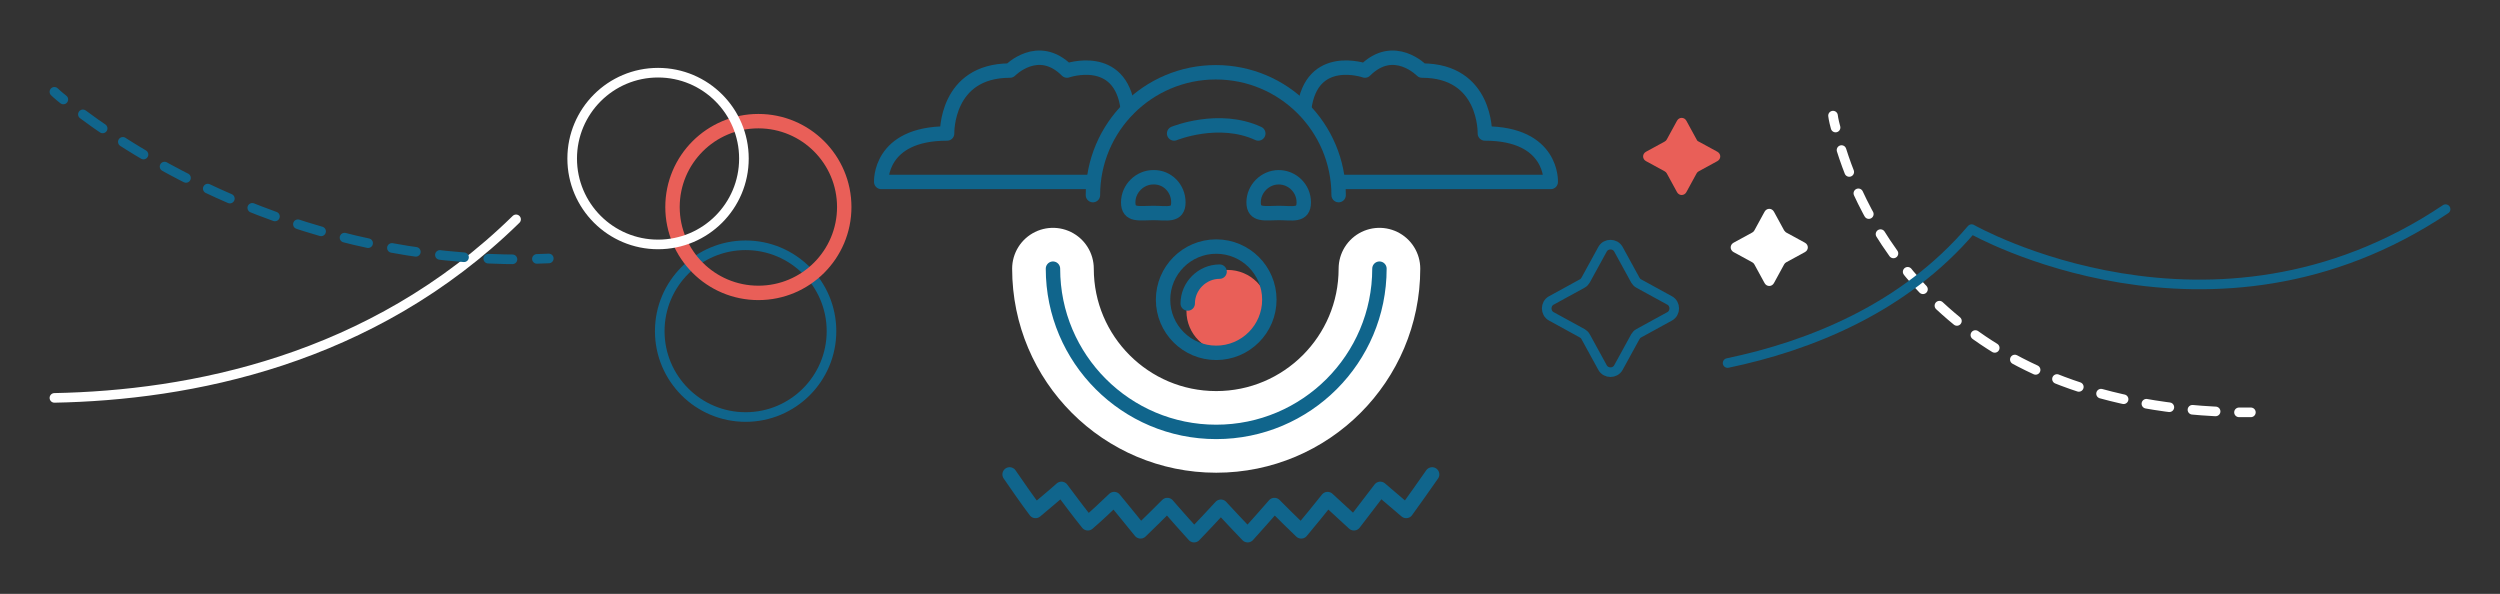 <?xml version="1.0" encoding="utf-8"?>
<!-- Generator: Adobe Illustrator 18.0.0, SVG Export Plug-In . SVG Version: 6.00 Build 0)  -->
<!DOCTYPE svg PUBLIC "-//W3C//DTD SVG 1.1//EN" "http://www.w3.org/Graphics/SVG/1.1/DTD/svg11.dtd">
<svg version="1.1" id="Layer_1" xmlns="http://www.w3.org/2000/svg" xmlns:xlink="http://www.w3.org/1999/xlink" x="0px" y="0px"
	 viewBox="0 0 588.1 139.7" enable-background="new 0 0 588.1 139.7" xml:space="preserve">
<rect x="0" y="0" width="588.1" height="139.7" fill="#333333" stroke="none"/>
<g>
	<g>
		
			<path fill="none" stroke="#FFFFFF" stroke-width="2.26" stroke-linecap="round" stroke-linejoin="round" stroke-miterlimit="10" d="
			M12.8,93.6c31.5-0.6,74.5-8.6,108.6-42"/>
		<g>
			<g>
				<path fill="none" stroke="#10658C" stroke-width="2.26" stroke-linecap="round" stroke-linejoin="round" d="M12.8,21.6
					c0,0,0.7,0.7,2.1,1.8"/>
				
					<path fill="none" stroke="#10658C" stroke-width="2.26" stroke-linecap="round" stroke-linejoin="round" stroke-dasharray="5.705,5.705" d="
					M19.5,26.9C34.1,37.8,72,61.5,123.4,61"/>
				<path fill="none" stroke="#10658C" stroke-width="2.26" stroke-linecap="round" stroke-linejoin="round" d="M126.3,60.9
					c0.9,0,1.9-0.1,2.8-0.1"/>
			</g>
		</g>
	</g>
	<g>
		
			<path fill="none" stroke="#FFFFFF" stroke-width="19.206" stroke-linecap="round" stroke-linejoin="round" stroke-miterlimit="10" d="
			M324.5,63.2c0,21.2-17.2,38.4-38.4,38.4s-38.4-17.2-38.4-38.4"/>
		
			<path fill="none" stroke="#10658C" stroke-width="3.389" stroke-linecap="round" stroke-linejoin="round" stroke-miterlimit="10" d="
			M324.5,63.2c0,21.2-17.2,38.4-38.4,38.4s-38.4-17.2-38.4-38.4"/>
		<g>
			
				<path fill="none" stroke="#10658C" stroke-width="3.389" stroke-linecap="round" stroke-linejoin="round" stroke-miterlimit="10" d="
				M277.2,47.6c0,3.3-2.7,2.5-5.9,2.5c-3.3,0-5.9,0.7-5.9-2.5s2.7-5.9,5.9-5.9C274.6,41.6,277.2,44.3,277.2,47.6z"/>
			
				<path fill="none" stroke="#10658C" stroke-width="3.389" stroke-linecap="round" stroke-linejoin="round" stroke-miterlimit="10" d="
				M306.7,47.6c0,3.3-2.7,2.5-5.9,2.5s-5.9,0.7-5.9-2.5s2.7-5.9,5.9-5.9S306.7,44.3,306.7,47.6z"/>
		</g>
		<g>
			<circle fill="#E95F58" cx="288.8" cy="73.2" r="9.7"/>
			
				<circle fill="none" stroke="#10658C" stroke-width="3.389" stroke-linecap="round" stroke-linejoin="round" stroke-miterlimit="10" cx="286.1" cy="70.5" r="12.5"/>
			
				<path fill="none" stroke="#10658C" stroke-width="3.389" stroke-linecap="round" stroke-linejoin="round" stroke-miterlimit="10" d="
				M279.4,71.4c0-4.1,3.4-7.5,7.5-7.5"/>
		</g>
		
			<path fill="none" stroke="#10658C" stroke-width="3.389" stroke-linecap="round" stroke-linejoin="round" stroke-miterlimit="10" d="
			M257.1,45.9c0-16,13-28.9,28.9-28.9c16,0,28.9,13,28.9,28.9"/>
		
			<path fill="none" stroke="#10658C" stroke-width="3.389" stroke-linecap="round" stroke-linejoin="round" stroke-miterlimit="10" d="
			M276.2,31.4c0,0,10.5-4.3,19.8,0"/>
		
			<path fill="none" stroke="#10658C" stroke-width="3.389" stroke-linecap="round" stroke-linejoin="round" stroke-miterlimit="10" d="
			M257.1,42.8h-49.8c0,0-0.6-11.4,15.5-11.4c0,0-0.4-14.8,14.8-14.8c0,0,6.6-6.8,13.4,0c0,0,12.6-4.4,14.3,9"/>
		
			<path fill="none" stroke="#10658C" stroke-width="3.389" stroke-linecap="round" stroke-linejoin="round" stroke-miterlimit="10" d="
			M315,42.8h49.8c0,0,0.6-11.4-15.5-11.4c0,0,0.4-14.8-14.8-14.8c0,0-6.6-6.8-13.4,0c0,0-12.6-4.4-14.3,9"/>
	</g>
	<g>
		
			<circle fill="none" stroke="#10658C" stroke-width="2.26" stroke-linecap="round" stroke-linejoin="round" stroke-miterlimit="10" cx="175.4" cy="77.9" r="20.2"/>
		
			<circle fill="none" stroke="#E95F58" stroke-width="3.389" stroke-linecap="round" stroke-linejoin="round" stroke-miterlimit="10" cx="178.4" cy="48.7" r="20.2"/>
		
			<circle fill="none" stroke="#FFFFFF" stroke-width="2.26" stroke-linecap="round" stroke-linejoin="round" stroke-miterlimit="10" cx="154.8" cy="37.3" r="20.2"/>
	</g>
	<g>
		
			<path fill="none" stroke="#10658C" stroke-width="2.26" stroke-linecap="round" stroke-linejoin="round" stroke-miterlimit="10" d="
			M385.5,66.7l7.3,4c1.4,0.8,1.4,2.9,0,3.7l-7.3,4c-0.4,0.2-0.6,0.5-0.8,0.8l-4,7.3c-0.8,1.4-2.9,1.4-3.7,0l-4-7.3
			c-0.2-0.4-0.5-0.6-0.8-0.8l-7.3-4c-1.4-0.8-1.4-2.9,0-3.7l7.3-4c0.4-0.2,0.6-0.5,0.8-0.8l4-7.3c0.8-1.4,2.9-1.4,3.7,0l4,7.3
			C384.9,66.2,385.1,66.5,385.5,66.7z"/>
		<path fill="#E95F58" d="M399.6,33.3l4.4,2.4c0.9,0.5,0.9,1.7,0,2.2l-4.4,2.4c-0.2,0.1-0.4,0.3-0.5,0.5l-2.4,4.4
			c-0.5,0.9-1.7,0.9-2.2,0l-2.4-4.4c-0.1-0.2-0.3-0.4-0.5-0.5l-4.4-2.4c-0.9-0.5-0.9-1.7,0-2.2l4.4-2.4c0.2-0.1,0.4-0.3,0.5-0.5
			l2.4-4.4c0.5-0.9,1.7-0.9,2.2,0l2.4,4.4C399.2,33,399.3,33.2,399.6,33.3z"/>
		<path fill="#FFFFFF" d="M420.2,54.7l4.4,2.4c0.9,0.5,0.9,1.7,0,2.2l-4.4,2.4c-0.2,0.1-0.4,0.3-0.5,0.5l-2.4,4.4
			c-0.5,0.9-1.7,0.9-2.2,0l-2.4-4.4c-0.1-0.2-0.3-0.4-0.5-0.5l-4.4-2.4c-0.9-0.5-0.9-1.7,0-2.2l4.4-2.4c0.2-0.1,0.4-0.3,0.5-0.5
			l2.4-4.4c0.5-0.9,1.7-0.9,2.2,0l2.4,4.4C419.9,54.4,420,54.6,420.2,54.7z"/>
	</g>
	<g>
		<g>
			<g>
				<path fill="none" stroke="#FFFFFF" stroke-width="2.26" stroke-linecap="round" stroke-linejoin="round" d="M431.2,27.2
					c0,0,0.1,1,0.6,2.8"/>
				
					<path fill="none" stroke="#FFFFFF" stroke-width="2.26" stroke-linecap="round" stroke-linejoin="round" stroke-dasharray="5.465,5.465" d="
					M433.2,35.3c5.6,17.8,25.7,59.4,90.7,61.6"/>
				<path fill="none" stroke="#FFFFFF" stroke-width="2.26" stroke-linecap="round" stroke-linejoin="round" d="M526.7,97
					c0.9,0,1.9,0,2.8,0"/>
			</g>
		</g>
		
			<path fill="none" stroke="#10658C" stroke-width="2.26" stroke-linecap="round" stroke-linejoin="round" stroke-miterlimit="10" d="
			M406.4,85.4c19.2-4,41.5-12.8,57.4-31.5c0,0,56.5,32.2,111.5-4.7"/>
	</g>
	
		<path fill="none" stroke="#10658C" stroke-width="3.389" stroke-linecap="round" stroke-linejoin="round" stroke-miterlimit="10" d="
		M237.5,111.6c2,2.9,4,5.8,6.1,8.6c2-1.7,4.1-3.4,6.1-5.2c2.1,2.8,4.1,5.5,6.2,8.1c2.1-1.8,4.1-3.7,6.2-5.7c2.1,2.6,4.2,5.1,6.2,7.6
		c2.1-2,4.2-4.1,6.3-6.2c2.1,2.4,4.2,4.8,6.3,7.1c2.1-2.2,4.2-4.4,6.3-6.7c2.1,2.3,4.2,4.5,6.3,6.7c2.1-2.3,4.2-4.7,6.3-7.1
		c2.1,2.1,4.2,4.2,6.3,6.2c2.1-2.5,4.2-5.1,6.2-7.6c2.1,1.9,4.1,3.8,6.2,5.7c2.1-2.7,4.1-5.4,6.2-8.1c2.1,1.8,4.1,3.5,6.1,5.2
		c2-2.8,4.1-5.7,6.1-8.6"/>
</g>
</svg>
